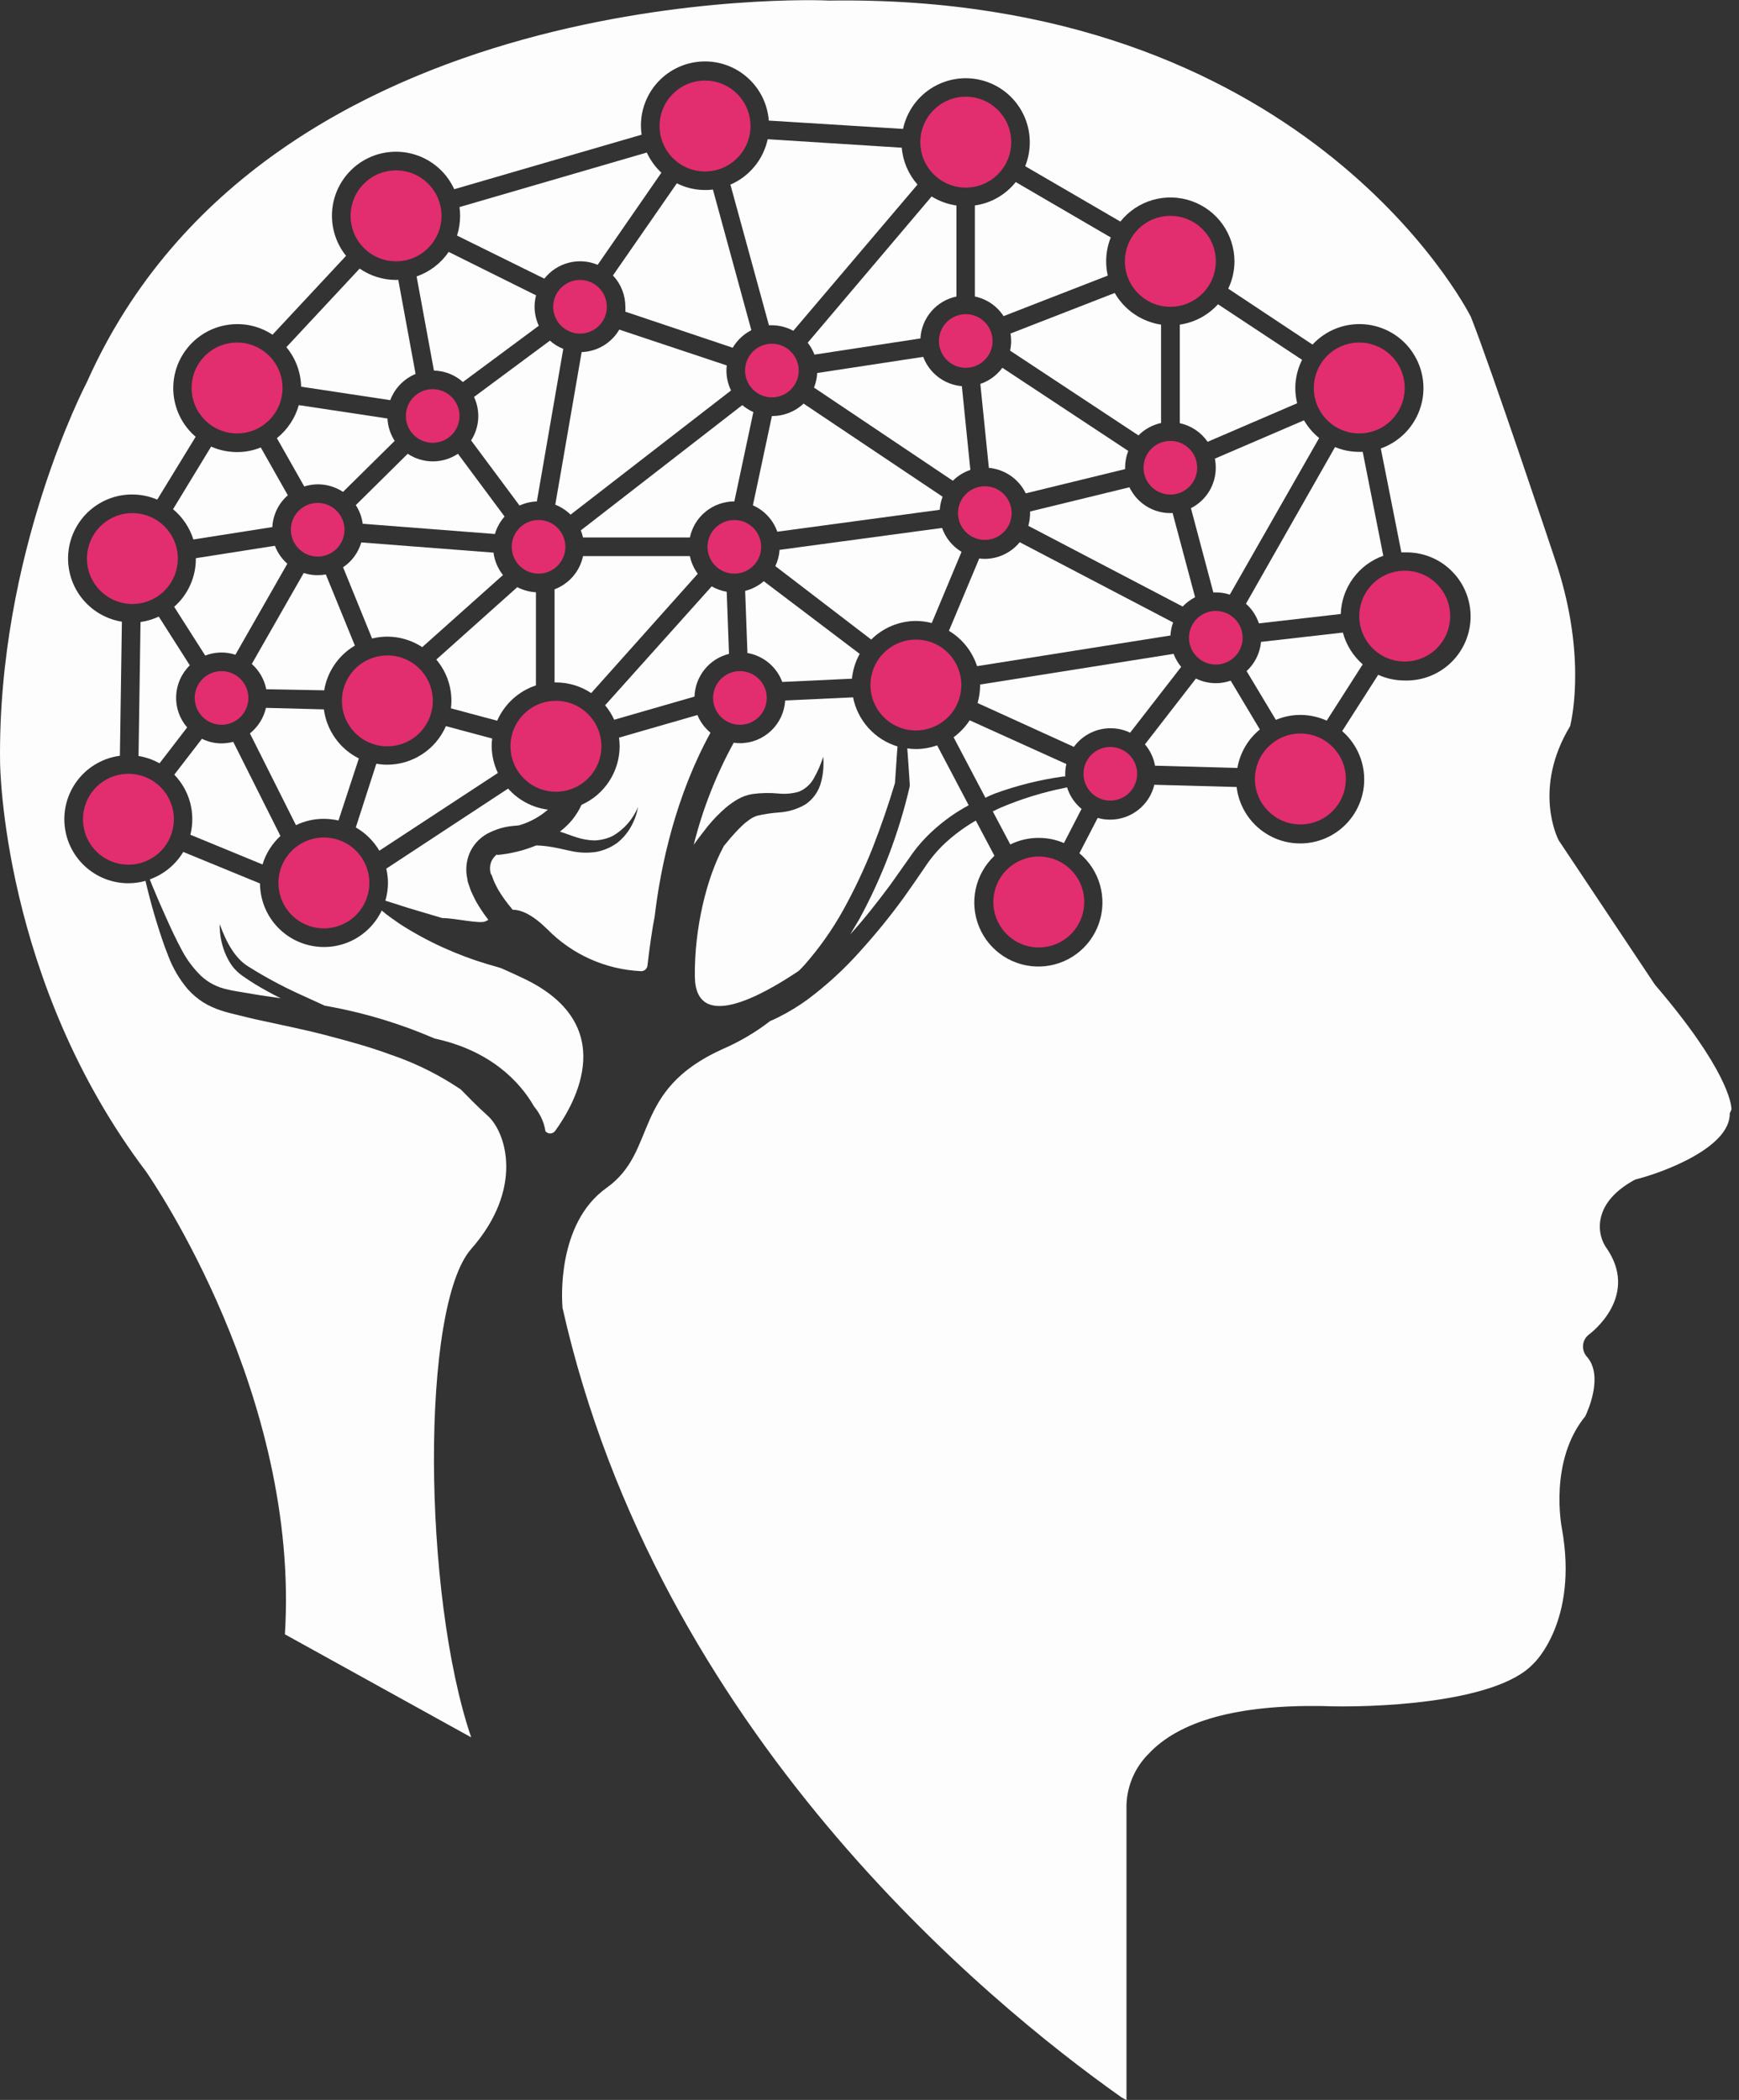 <svg width="53" height="64" viewBox="0 0 53 64" fill="none" xmlns="http://www.w3.org/2000/svg">
<rect x="0" y="0" width="53" height="64" fill="#333333" stroke="none"/>
<g clip-path="url(#clip0_838_214868)">
<path d="M9.682 17.53C9.537 17.531 9.394 17.508 9.256 17.464L7.674 20.236C7.901 20.438 8.056 20.709 8.115 21.007L9.881 21.039C9.927 20.757 10.035 20.489 10.197 20.254C10.358 20.018 10.57 19.821 10.816 19.676L9.93 17.507C9.848 17.523 9.765 17.53 9.682 17.53V17.53Z" fill="#FDFDFD"/>
<path d="M11.011 16.532C10.92 16.842 10.724 17.11 10.456 17.289L11.34 19.46C11.492 19.423 11.649 19.404 11.805 19.403C12.183 19.404 12.553 19.516 12.869 19.723L15.329 17.526C15.173 17.328 15.073 17.092 15.04 16.843L11.011 16.532Z" fill="#FDFDFD"/>
<path d="M13.758 21.359C13.758 21.435 13.753 21.512 13.743 21.588L15.153 21.966C15.263 21.714 15.425 21.488 15.629 21.302C15.832 21.116 16.073 20.976 16.334 20.889V18.051C16.136 18.04 15.942 17.987 15.766 17.895L13.297 20.102C13.595 20.453 13.758 20.898 13.758 21.359Z" fill="#FDFDFD"/>
<path d="M31.659 25.537C31.923 25.536 32.184 25.59 32.426 25.694L32.963 24.653C32.756 24.483 32.602 24.256 32.522 24C32.502 24 32.481 24 32.46 24.011C31.787 24.144 31.13 24.346 30.499 24.615C30.418 24.649 30.338 24.691 30.257 24.729L30.791 25.737C31.061 25.604 31.358 25.535 31.659 25.537V25.537Z" fill="#FDFDFD"/>
<path d="M17.702 16.164C17.729 16.235 17.752 16.307 17.768 16.381H21.026C21.091 16.07 21.261 15.791 21.508 15.591C21.755 15.391 22.063 15.282 22.381 15.282V15.282L22.96 12.559C22.838 12.504 22.724 12.433 22.623 12.347L17.702 16.164Z" fill="#FDFDFD"/>
<path d="M17.769 16.949C17.721 17.177 17.616 17.389 17.465 17.566C17.313 17.742 17.12 17.878 16.902 17.96V20.799H16.944C17.326 20.799 17.7 20.912 18.018 21.124L21.266 17.487C21.148 17.327 21.066 17.143 21.026 16.949H17.769Z" fill="#FDFDFD"/>
<path d="M27.721 26.137C27.929 25.829 28.175 25.547 28.452 25.299C28.776 25.004 29.136 24.749 29.523 24.542L28.561 22.716C28.354 22.79 28.135 22.829 27.914 22.829C27.826 22.829 27.738 22.822 27.651 22.809C27.664 22.964 27.674 23.119 27.685 23.274L27.727 23.904V23.925V23.963C27.4 25.375 26.884 26.736 26.192 28.009C26.101 28.166 26.003 28.323 25.912 28.478C26.345 28.005 26.739 27.496 27.125 26.98L27.721 26.137Z" fill="#FDFDFD"/>
<path d="M9.871 24.956C10.021 24.957 10.17 24.974 10.316 25.007L10.937 23.115C10.65 22.972 10.403 22.761 10.218 22.5C10.032 22.239 9.913 21.937 9.871 21.62L8.106 21.574C8.035 21.881 7.863 22.155 7.617 22.352L9.02 25.149C9.285 25.021 9.576 24.955 9.871 24.956V24.956Z" fill="#FDFDFD"/>
<path d="M30.323 24.184C30.997 23.938 31.695 23.764 32.405 23.666H32.465C32.465 23.639 32.465 23.615 32.465 23.59C32.465 23.488 32.477 23.387 32.5 23.287L29.553 21.953C29.422 22.153 29.256 22.328 29.063 22.47L30.034 24.315C30.13 24.262 30.227 24.224 30.323 24.184Z" fill="#FDFDFD"/>
<path d="M11.561 25.927L15.174 23.558C15.052 23.301 14.987 23.021 14.985 22.736C14.985 22.66 14.99 22.585 15 22.509L13.59 22.131C13.438 22.48 13.188 22.777 12.87 22.985C12.552 23.194 12.18 23.306 11.8 23.306C11.689 23.306 11.579 23.295 11.47 23.276L10.844 25.218C11.14 25.388 11.388 25.633 11.561 25.927V25.927Z" fill="#FDFDFD"/>
<path d="M21.167 21.23C21.176 20.928 21.284 20.638 21.474 20.402C21.663 20.167 21.925 20.001 22.218 19.928L22.148 18.036C21.987 18.008 21.832 17.952 21.69 17.871L18.442 21.495C18.554 21.629 18.647 21.777 18.719 21.936L21.167 21.23Z" fill="#FDFDFD"/>
<path d="M14.951 25.359C15.174 25.254 15.414 25.19 15.66 25.17L15.814 25.156C16.14 25.062 16.442 24.898 16.699 24.676C16.23 24.616 15.799 24.388 15.486 24.034L11.773 26.474C11.806 26.616 11.824 26.761 11.824 26.907C11.824 27.091 11.797 27.274 11.745 27.45L12.441 27.672L13.476 27.98C13.874 27.98 14.625 28.169 14.801 28.078C14.829 28.066 14.857 28.05 14.883 28.033C14.743 27.853 14.616 27.663 14.504 27.465C14.451 27.361 14.4 27.257 14.351 27.147L14.288 26.968L14.258 26.877L14.241 26.776C14.179 26.494 14.214 26.198 14.341 25.938C14.471 25.68 14.687 25.476 14.951 25.359V25.359Z" fill="#FDFDFD"/>
<path d="M24.544 24.519C24.299 24.661 24.024 24.744 23.741 24.762C23.517 24.777 23.294 24.811 23.075 24.862C22.994 24.889 22.917 24.927 22.848 24.977C22.765 25.034 22.687 25.097 22.615 25.167C22.453 25.323 22.3 25.49 22.159 25.666L22.055 25.791C22.052 25.8 22.048 25.809 22.044 25.818C21.54 26.753 21.162 28.278 21.177 29.756C21.194 31.459 23.17 30.38 24.347 29.587C24.4 29.532 24.455 29.48 24.506 29.423C24.964 28.905 25.364 28.339 25.7 27.735C26.038 27.123 26.337 26.491 26.595 25.842C26.847 25.196 27.075 24.537 27.276 23.865L27.316 23.278C27.328 23.102 27.339 22.926 27.354 22.75C27.014 22.647 26.708 22.453 26.469 22.189C26.23 21.925 26.068 21.602 25.999 21.253L23.93 21.349C23.909 21.701 23.755 22.032 23.498 22.274C23.242 22.516 22.903 22.651 22.551 22.651C22.488 22.65 22.424 22.645 22.362 22.636C21.824 23.616 21.414 24.661 21.143 25.746C21.277 25.556 21.427 25.367 21.574 25.178C21.741 24.973 21.926 24.783 22.127 24.61C22.237 24.518 22.355 24.435 22.479 24.362C22.617 24.282 22.768 24.228 22.925 24.201C23.19 24.165 23.457 24.159 23.722 24.184C23.931 24.206 24.143 24.188 24.345 24.13C24.538 24.051 24.699 23.909 24.801 23.726C24.921 23.517 25.017 23.295 25.089 23.064C25.112 23.318 25.092 23.574 25.028 23.821C24.96 24.106 24.787 24.356 24.544 24.519V24.519Z" fill="#FDFDFD"/>
<path d="M7.6 29.477C8.073 29.773 8.563 30.038 9.069 30.272C9.343 30.398 9.619 30.524 9.898 30.651L10.087 30.685C11.173 30.888 12.233 31.213 13.247 31.652C14.934 32.015 15.84 32.958 16.275 33.72C16.359 33.821 16.431 33.931 16.489 34.048C16.556 34.184 16.602 34.329 16.624 34.479C16.642 34.501 16.666 34.518 16.692 34.529C16.718 34.541 16.747 34.546 16.775 34.545C16.804 34.543 16.832 34.536 16.857 34.522C16.882 34.508 16.904 34.489 16.921 34.466C17.541 33.609 18.904 31.213 15.94 29.812C15.698 29.697 15.475 29.596 15.271 29.506C15.138 29.466 15.005 29.426 14.873 29.39C14.403 29.25 13.944 29.078 13.497 28.875C13.049 28.671 12.616 28.435 12.201 28.17C12.012 28.039 11.809 27.901 11.633 27.751C11.444 28.15 11.124 28.472 10.728 28.666C10.331 28.859 9.881 28.912 9.45 28.816C9.019 28.721 8.634 28.481 8.356 28.138C8.079 27.795 7.927 27.367 7.924 26.926L5.585 25.965C5.352 26.353 4.991 26.649 4.565 26.801L4.65 27.015C4.786 27.346 4.93 27.672 5.076 27.997C5.221 28.323 5.375 28.648 5.534 28.944C5.687 29.238 5.886 29.506 6.122 29.738C6.347 29.949 6.626 30.093 6.928 30.155C7.084 30.195 7.252 30.219 7.43 30.249L7.701 30.295L7.956 30.337C8.145 30.363 8.353 30.395 8.554 30.425C8.416 30.355 8.28 30.284 8.143 30.208C7.887 30.07 7.639 29.917 7.402 29.75C7.273 29.662 7.159 29.553 7.067 29.428C6.979 29.303 6.907 29.167 6.851 29.025C6.744 28.751 6.691 28.459 6.696 28.166C6.894 28.707 7.156 29.22 7.6 29.477Z" fill="#FDFDFD"/>
<path d="M16.59 8.493C16.777 8.254 17.037 8.084 17.331 8.008C17.625 7.931 17.935 7.954 18.215 8.071L20.157 5.264C19.971 5.09 19.82 4.881 19.712 4.649L14.004 6.311C14.016 6.399 14.023 6.489 14.023 6.578C14.023 6.782 13.991 6.985 13.929 7.18L16.59 8.493Z" fill="#FDFDFD"/>
<path d="M8.001 26.347C8.102 26.014 8.291 25.714 8.547 25.478L7.108 22.609C6.993 22.64 6.875 22.655 6.756 22.657C6.548 22.657 6.342 22.609 6.154 22.517L5.312 23.61C5.543 23.849 5.709 24.142 5.795 24.462C5.88 24.782 5.883 25.119 5.802 25.441L8.001 26.347Z" fill="#FDFDFD"/>
<path d="M5.308 18.494L6.255 19.98C6.549 19.865 6.874 19.856 7.174 19.955L8.757 17.181C8.588 17.032 8.458 16.844 8.378 16.634L5.969 17.012C5.969 17.012 5.969 17.012 5.969 17.027C5.97 17.305 5.911 17.579 5.797 17.832C5.683 18.085 5.517 18.311 5.308 18.494V18.494Z" fill="#FDFDFD"/>
<path d="M27.914 18.925C28.077 18.926 28.239 18.947 28.397 18.989L29.305 16.819C29.028 16.652 28.818 16.395 28.711 16.09L23.76 16.758C23.748 16.93 23.703 17.098 23.63 17.254L26.552 19.492C26.914 19.132 27.403 18.928 27.914 18.925V18.925Z" fill="#FDFDFD"/>
<path d="M22.71 18.009L22.78 19.902C23.018 19.943 23.242 20.047 23.428 20.201C23.614 20.356 23.757 20.557 23.841 20.784L25.965 20.685C25.991 20.419 26.072 20.162 26.201 19.928L23.278 17.714C23.114 17.855 22.919 17.956 22.71 18.009V18.009Z" fill="#FDFDFD"/>
<path d="M15.834 15.408C16 15.332 16.18 15.289 16.362 15.283L17.167 10.633C17.017 10.575 16.879 10.489 16.76 10.382L14.447 12.098C14.546 12.309 14.589 12.54 14.574 12.772C14.558 13.004 14.484 13.228 14.358 13.423L15.834 15.408Z" fill="#FDFDFD"/>
<path d="M23.526 12.679L22.946 15.401C23.119 15.477 23.273 15.588 23.401 15.726C23.529 15.864 23.627 16.027 23.69 16.205L28.641 15.537C28.651 15.401 28.68 15.267 28.728 15.139L24.491 12.301C24.23 12.547 23.884 12.683 23.526 12.679Z" fill="#FDFDFD"/>
<path d="M18.874 10.046C18.756 10.248 18.589 10.416 18.389 10.536C18.188 10.656 17.96 10.723 17.727 10.731L16.923 15.381C17.097 15.45 17.256 15.554 17.39 15.685L22.28 11.9C22.188 11.712 22.14 11.505 22.14 11.295C22.14 11.242 22.144 11.19 22.15 11.138L18.874 10.046Z" fill="#FDFDFD"/>
<path d="M14.991 26.684L15.011 26.741L15.053 26.856C15.089 26.936 15.132 27.017 15.174 27.099C15.27 27.262 15.377 27.418 15.494 27.566C15.536 27.621 15.581 27.674 15.624 27.727C15.891 27.727 16.228 27.878 16.677 28.317C17.435 29.093 18.46 29.551 19.544 29.599C19.591 29.599 19.637 29.581 19.672 29.549C19.707 29.517 19.729 29.474 19.733 29.426C19.803 28.832 19.871 28.349 19.951 27.943C20.14 26.334 20.611 24.228 21.654 22.331C21.479 22.187 21.342 22.002 21.256 21.792L18.866 22.481C18.878 22.568 18.885 22.656 18.885 22.744C18.884 23.122 18.774 23.491 18.568 23.808C18.362 24.125 18.069 24.375 17.723 24.529C17.649 24.691 17.555 24.843 17.443 24.983C17.331 25.117 17.204 25.239 17.065 25.346C17.254 25.405 17.43 25.477 17.578 25.522C17.756 25.58 17.941 25.611 18.128 25.615C18.314 25.606 18.497 25.561 18.666 25.482C19.018 25.281 19.292 24.968 19.445 24.593C19.41 24.804 19.337 25.007 19.232 25.193C19.124 25.388 18.978 25.559 18.802 25.696C18.612 25.831 18.395 25.923 18.166 25.965C17.937 25.998 17.704 25.994 17.477 25.952C17.242 25.906 17.059 25.857 16.866 25.823C16.694 25.791 16.519 25.772 16.344 25.766C15.962 25.923 15.559 26.021 15.148 26.058V26.035C15.075 26.093 15.016 26.166 14.977 26.251C14.927 26.371 14.92 26.505 14.958 26.629L14.991 26.684Z" fill="#FDFDFD"/>
<path d="M12.697 8.425L13.225 11.294C13.551 11.302 13.865 11.425 14.108 11.643L16.421 9.928C16.337 9.746 16.293 9.549 16.292 9.349C16.293 9.232 16.308 9.116 16.338 9.002L13.675 7.678C13.437 8.025 13.094 8.287 12.697 8.425V8.425Z" fill="#FDFDFD"/>
<path d="M28.137 10.876L24.907 11.368C24.898 11.521 24.865 11.671 24.809 11.813L29.04 14.652C29.19 14.502 29.373 14.389 29.574 14.322L29.315 11.769C29.054 11.747 28.805 11.652 28.596 11.493C28.388 11.335 28.229 11.121 28.137 10.876V10.876Z" fill="#FDFDFD"/>
<path d="M24.617 10.445C24.703 10.555 24.772 10.678 24.822 10.808L28.052 10.315C28.069 10.01 28.185 9.72 28.384 9.489C28.582 9.258 28.852 9.099 29.15 9.037V6.263C28.881 6.225 28.624 6.131 28.393 5.988L24.617 10.445Z" fill="#FDFDFD"/>
<path d="M23.397 4.243C23.331 4.548 23.194 4.832 22.997 5.072C22.799 5.313 22.547 5.503 22.261 5.627L23.435 9.913C23.461 9.913 23.49 9.913 23.518 9.913C23.749 9.913 23.976 9.971 24.178 10.082L27.963 5.625C27.687 5.312 27.518 4.918 27.483 4.502L23.397 4.243Z" fill="#FDFDFD"/>
<path d="M10.844 15.395C10.956 15.566 11.027 15.76 11.054 15.963L15.083 16.275C15.141 16.078 15.242 15.897 15.378 15.743L13.957 13.83C13.73 13.981 13.464 14.062 13.192 14.062C12.919 14.062 12.653 13.981 12.426 13.83L10.844 15.395Z" fill="#FDFDFD"/>
<path d="M34.443 22.331L35.999 20.325C35.9 20.207 35.822 20.072 35.768 19.928L29.871 20.863C29.871 20.863 29.871 20.878 29.871 20.885C29.87 21.069 29.844 21.251 29.794 21.427L32.729 22.763C32.857 22.587 33.025 22.444 33.218 22.346C33.412 22.247 33.626 22.195 33.843 22.195C34.051 22.194 34.257 22.24 34.443 22.331Z" fill="#FDFDFD"/>
<path d="M4.283 18.957L4.222 23.041C4.447 23.077 4.663 23.153 4.862 23.264L5.704 22.17C5.473 21.904 5.353 21.559 5.369 21.208C5.384 20.856 5.533 20.523 5.785 20.278L4.839 18.792C4.663 18.875 4.475 18.93 4.283 18.957V18.957Z" fill="#FDFDFD"/>
<path d="M52.77 33.808C52.77 33.649 52.645 32.591 50.448 30.023C50.437 30.008 50.425 29.994 50.416 29.979L47.526 25.643C47.516 25.63 47.507 25.615 47.499 25.6C47.467 25.535 46.71 24.027 47.853 22.131C47.937 21.788 48.338 19.805 47.378 17.006C47.359 16.947 45.437 11.189 44.827 9.654C44.621 9.251 39.64 -0.187 25.282 0.017H25.251C25.083 0 8.138 -0.677 2.65 11.643C2.646 11.653 2.641 11.662 2.636 11.671C2.61 11.722 -0.074 16.864 0.002 23.215C0.002 23.282 0.053 29.888 4.451 35.706C4.64 35.98 9.141 42.519 8.683 49.81L14.36 52.95C12.873 48.577 12.823 39.81 14.36 38.066C15.967 36.239 15.437 34.517 14.86 34.001C14.532 33.707 14.271 33.433 14.04 33.2L13.745 33.011C13.168 32.653 12.551 32.362 11.908 32.144C11.258 31.904 10.583 31.72 9.9 31.542C9.216 31.364 8.526 31.23 7.818 31.073L7.545 31.009L7.29 30.946C7.116 30.904 6.934 30.863 6.745 30.8C6.55 30.738 6.363 30.653 6.188 30.545C6.015 30.434 5.858 30.299 5.721 30.146C5.469 29.848 5.27 29.509 5.132 29.145C4.991 28.796 4.883 28.457 4.775 28.111C4.667 27.765 4.574 27.417 4.487 27.068L4.434 26.847C4.264 26.895 4.087 26.919 3.91 26.919C3.415 26.919 2.939 26.73 2.577 26.391C2.216 26.053 1.997 25.59 1.965 25.096C1.932 24.602 2.089 24.114 2.402 23.731C2.716 23.348 3.164 23.099 3.654 23.034L3.715 18.948C3.442 18.904 3.182 18.802 2.951 18.65C2.721 18.498 2.525 18.299 2.377 18.066C2.229 17.832 2.133 17.57 2.094 17.297C2.055 17.023 2.074 16.744 2.151 16.479C2.228 16.214 2.36 15.968 2.539 15.757C2.718 15.547 2.94 15.377 3.19 15.258C3.439 15.14 3.711 15.076 3.987 15.071C4.264 15.065 4.538 15.119 4.792 15.227L5.963 13.312C5.586 12.989 5.346 12.535 5.292 12.041C5.238 11.548 5.374 11.052 5.673 10.656C5.972 10.259 6.41 9.991 6.9 9.907C7.389 9.822 7.892 9.927 8.306 10.201L10.547 7.797C10.373 7.582 10.248 7.331 10.179 7.064C10.11 6.796 10.098 6.516 10.145 6.243C10.192 5.971 10.297 5.711 10.452 5.482C10.607 5.253 10.809 5.059 11.044 4.914C11.28 4.769 11.544 4.675 11.818 4.64C12.093 4.605 12.372 4.628 12.636 4.709C12.901 4.789 13.146 4.925 13.354 5.108C13.562 5.29 13.729 5.515 13.844 5.767L19.555 4.105C19.541 4.017 19.535 3.929 19.534 3.84C19.53 3.334 19.722 2.846 20.071 2.479C20.42 2.112 20.897 1.895 21.403 1.874C21.909 1.852 22.403 2.028 22.781 2.365C23.16 2.701 23.392 3.171 23.431 3.675L27.522 3.929C27.579 3.665 27.69 3.415 27.848 3.195C28.006 2.976 28.208 2.792 28.442 2.654C28.675 2.517 28.934 2.43 29.202 2.398C29.471 2.366 29.743 2.39 30.002 2.469C30.261 2.548 30.5 2.68 30.706 2.856C30.911 3.033 31.077 3.25 31.194 3.494C31.311 3.738 31.375 4.003 31.384 4.274C31.393 4.544 31.346 4.813 31.245 5.065L34.146 6.753C34.398 6.436 34.743 6.206 35.132 6.094C35.52 5.982 35.934 5.994 36.316 6.128C36.698 6.261 37.029 6.51 37.263 6.84C37.497 7.17 37.623 7.565 37.623 7.97C37.622 8.256 37.557 8.54 37.433 8.798L40.002 10.502C40.203 10.285 40.451 10.116 40.727 10.009C41.002 9.902 41.299 9.86 41.594 9.884C41.889 9.909 42.174 10 42.429 10.151C42.683 10.302 42.9 10.509 43.062 10.757C43.225 11.004 43.329 11.285 43.367 11.578C43.405 11.872 43.376 12.17 43.281 12.45C43.187 12.731 43.03 12.986 42.823 13.197C42.615 13.408 42.362 13.569 42.083 13.668L42.71 16.836H42.806C43.068 16.828 43.328 16.872 43.572 16.966C43.816 17.061 44.038 17.203 44.226 17.386C44.414 17.568 44.563 17.786 44.665 18.026C44.767 18.267 44.82 18.526 44.82 18.788C44.82 19.049 44.767 19.308 44.665 19.549C44.563 19.79 44.414 20.008 44.226 20.19C44.038 20.372 43.816 20.515 43.572 20.609C43.328 20.704 43.068 20.748 42.806 20.74C42.529 20.74 42.256 20.681 42.004 20.566L40.906 22.282C41.145 22.49 41.33 22.753 41.445 23.049C41.56 23.344 41.601 23.663 41.565 23.978C41.529 24.292 41.416 24.594 41.238 24.855C41.059 25.117 40.819 25.331 40.539 25.48C40.259 25.628 39.947 25.706 39.63 25.706C39.313 25.707 39.001 25.631 38.721 25.483C38.44 25.336 38.199 25.123 38.02 24.862C37.84 24.601 37.726 24.3 37.689 23.986L35.181 23.918C35.109 24.22 34.936 24.49 34.692 24.683C34.447 24.876 34.145 24.981 33.834 24.981C33.706 24.982 33.578 24.964 33.455 24.928L32.897 26.005C33.202 26.259 33.422 26.599 33.528 26.981C33.634 27.363 33.622 27.768 33.492 28.142C33.363 28.517 33.123 28.843 32.803 29.078C32.484 29.313 32.101 29.445 31.705 29.457C31.309 29.469 30.918 29.36 30.586 29.145C30.253 28.93 29.993 28.618 29.842 28.252C29.69 27.886 29.654 27.482 29.737 27.095C29.82 26.707 30.02 26.354 30.308 26.082L29.74 25.009C29.4 25.205 29.082 25.439 28.794 25.706C28.555 25.932 28.344 26.186 28.166 26.463C27.965 26.754 27.765 27.048 27.56 27.335C27.143 27.91 26.694 28.463 26.217 28.989C25.74 29.526 25.21 30.013 24.636 30.445C24.343 30.661 24.032 30.851 23.705 31.012C23.63 31.052 23.552 31.086 23.473 31.118C23.025 31.465 22.535 31.753 22.015 31.977C19.214 33.245 20.066 35.077 18.484 36.205C16.959 37.29 17.127 39.652 17.142 39.828C17.141 39.835 17.141 39.843 17.142 39.85C20.045 52.77 30.034 60.989 34.175 63.919L34.332 64.006V55.117C34.326 54.812 34.382 54.51 34.495 54.227C34.608 53.944 34.776 53.686 34.99 53.469C35.936 52.443 37.721 51.955 40.308 51.996C41.707 52.053 45.584 51.936 46.729 50.709L46.752 50.687C46.767 50.673 48.105 49.394 47.605 46.601C47.588 46.516 47.206 44.519 48.315 43.164C48.414 42.956 48.868 41.913 48.362 41.347C48.32 41.3 48.288 41.243 48.268 41.182C48.248 41.121 48.241 41.057 48.248 40.993C48.254 40.93 48.273 40.868 48.305 40.812C48.337 40.757 48.379 40.708 48.431 40.67C48.497 40.62 50.009 39.479 48.926 37.986C48.847 37.855 48.794 37.709 48.771 37.558C48.748 37.406 48.755 37.251 48.792 37.102C48.896 36.667 49.229 36.289 49.784 35.978C49.82 35.958 49.859 35.942 49.899 35.933C50.641 35.744 52.747 34.987 52.719 33.923C52.761 33.859 52.751 33.853 52.77 33.808Z" fill="#FDFDFD"/>
<path d="M12.07 8.532C11.674 8.532 11.287 8.411 10.961 8.186L8.728 10.581C9.01 10.92 9.168 11.345 9.177 11.785L11.894 12.196C11.961 12.017 12.064 11.853 12.197 11.716C12.33 11.578 12.489 11.47 12.666 11.397L12.138 8.528L12.07 8.532Z" fill="#FDFDFD"/>
<path d="M8.439 13.354L9.273 14.826C9.47 14.764 9.678 14.746 9.883 14.775C10.087 14.804 10.282 14.878 10.454 14.992L12.029 13.437C11.897 13.233 11.821 12.998 11.809 12.755L9.107 12.347C8.995 12.744 8.761 13.096 8.439 13.354V13.354Z" fill="#FDFDFD"/>
<path d="M7.226 13.778C6.953 13.778 6.684 13.722 6.435 13.611L5.274 15.519C5.565 15.761 5.78 16.081 5.893 16.442L8.3 16.064C8.31 15.879 8.357 15.698 8.437 15.531C8.518 15.365 8.632 15.217 8.772 15.095L7.948 13.638C7.719 13.731 7.473 13.779 7.226 13.778Z" fill="#FDFDFD"/>
<path d="M21.487 5.791C21.189 5.791 20.895 5.721 20.628 5.587L18.681 8.395C18.923 8.651 19.058 8.99 19.059 9.342C19.062 9.394 19.062 9.446 19.059 9.499L22.331 10.598C22.466 10.37 22.663 10.184 22.899 10.063L21.728 5.778C21.648 5.787 21.567 5.792 21.487 5.791V5.791Z" fill="#FDFDFD"/>
<path d="M39.742 12.81L37.026 13.978C37.044 14.069 37.053 14.162 37.053 14.255C37.053 14.51 36.983 14.761 36.849 14.979C36.715 15.196 36.524 15.373 36.296 15.488L36.979 18.055H37.055C37.2 18.055 37.343 18.078 37.481 18.123L40.204 13.35C40.019 13.199 39.862 13.017 39.742 12.81Z" fill="#FDFDFD"/>
<path d="M41.532 13.772C41.497 13.772 41.462 13.772 41.427 13.772C41.173 13.772 40.922 13.723 40.688 13.626L37.973 18.401C38.155 18.562 38.291 18.768 38.368 18.999L40.863 18.713C40.876 18.321 41.006 17.942 41.237 17.626C41.468 17.309 41.79 17.069 42.159 16.938L41.532 13.772Z" fill="#FDFDFD"/>
<path d="M39.632 21.789C39.909 21.79 40.183 21.849 40.435 21.963L41.532 20.248C41.239 19.993 41.028 19.655 40.927 19.279L38.433 19.563C38.401 19.904 38.245 20.221 37.993 20.453L38.885 21.94C39.121 21.84 39.376 21.789 39.632 21.789Z" fill="#FDFDFD"/>
<path d="M29.778 20.303L35.673 19.368C35.68 19.232 35.707 19.098 35.753 18.971L31.078 16.525C30.95 16.683 30.787 16.81 30.603 16.898C30.42 16.986 30.219 17.032 30.015 17.033C29.958 17.033 29.901 17.029 29.845 17.021L28.921 19.226C29.327 19.47 29.632 19.852 29.778 20.303V20.303Z" fill="#FDFDFD"/>
<path d="M37.121 9.273C36.817 9.609 36.406 9.829 35.957 9.894V12.898C36.302 12.972 36.605 13.175 36.805 13.465L39.534 12.29C39.497 12.14 39.478 11.986 39.477 11.832C39.478 11.532 39.548 11.236 39.684 10.967L37.121 9.273Z" fill="#FDFDFD"/>
<path d="M37.712 23.405C37.792 22.944 38.035 22.528 38.397 22.232L37.507 20.744C37.336 20.805 37.153 20.83 36.972 20.819C36.79 20.808 36.612 20.761 36.449 20.68L34.895 22.686C35.053 22.872 35.159 23.096 35.202 23.337L37.712 23.405Z" fill="#FDFDFD"/>
<path d="M33.974 8.929L30.798 10.165C30.81 10.24 30.817 10.316 30.817 10.392C30.817 10.491 30.806 10.59 30.785 10.687L34.697 13.27C34.885 13.08 35.124 12.948 35.386 12.892V9.894C35.093 9.85 34.814 9.74 34.569 9.573C34.325 9.406 34.121 9.186 33.974 8.929V8.929Z" fill="#FDFDFD"/>
<path d="M30.957 5.549C30.648 5.937 30.203 6.192 29.712 6.262V9.037C29.89 9.074 30.059 9.146 30.209 9.248C30.359 9.351 30.487 9.482 30.586 9.635L33.762 8.399C33.729 8.256 33.713 8.11 33.713 7.964C33.713 7.715 33.761 7.468 33.853 7.237L30.957 5.549Z" fill="#FDFDFD"/>
<path d="M35.669 15.638C35.408 15.638 35.153 15.564 34.932 15.425C34.711 15.285 34.535 15.086 34.422 14.851L31.394 15.589C31.394 15.606 31.394 15.621 31.394 15.638C31.394 15.769 31.375 15.9 31.34 16.026L36.044 18.486C36.154 18.371 36.282 18.275 36.423 18.202L35.738 15.636L35.669 15.638Z" fill="#FDFDFD"/>
<path d="M30.549 11.209C30.381 11.438 30.147 11.61 29.878 11.701L30.138 14.26C30.376 14.281 30.605 14.364 30.802 14.5C30.999 14.636 31.157 14.82 31.262 15.036L34.29 14.297C34.29 14.282 34.29 14.269 34.29 14.254C34.29 14.079 34.322 13.906 34.386 13.743L30.549 11.209Z" fill="#FDFDFD"/>
<path d="M3.91 23.583C3.636 23.584 3.369 23.666 3.141 23.818C2.914 23.971 2.737 24.188 2.633 24.441C2.529 24.694 2.502 24.972 2.556 25.241C2.609 25.509 2.742 25.756 2.936 25.949C3.129 26.143 3.376 26.274 3.645 26.327C3.913 26.38 4.192 26.353 4.445 26.248C4.698 26.143 4.914 25.965 5.066 25.738C5.218 25.51 5.299 25.242 5.299 24.968C5.299 24.786 5.263 24.606 5.193 24.437C5.123 24.269 5.021 24.116 4.892 23.987C4.763 23.859 4.61 23.757 4.441 23.687C4.273 23.618 4.092 23.582 3.91 23.583Z" fill="#E22D6E"/>
<path d="M6.756 20.454C6.594 20.453 6.436 20.501 6.301 20.59C6.166 20.679 6.061 20.807 5.998 20.956C5.936 21.105 5.919 21.27 5.95 21.429C5.981 21.588 6.059 21.734 6.173 21.848C6.287 21.963 6.433 22.041 6.592 22.073C6.75 22.105 6.915 22.089 7.064 22.027C7.214 21.966 7.342 21.861 7.432 21.726C7.522 21.592 7.57 21.433 7.57 21.272C7.57 21.056 7.484 20.849 7.331 20.695C7.179 20.542 6.972 20.456 6.756 20.454V20.454Z" fill="#E22D6E"/>
<path d="M4.027 18.408C4.302 18.41 4.571 18.33 4.8 18.178C5.029 18.026 5.208 17.81 5.313 17.556C5.419 17.303 5.447 17.023 5.394 16.754C5.34 16.484 5.208 16.237 5.014 16.043C4.819 15.849 4.572 15.717 4.302 15.664C4.033 15.611 3.753 15.639 3.5 15.745C3.247 15.851 3.03 16.03 2.879 16.259C2.728 16.489 2.648 16.758 2.65 17.032C2.652 17.397 2.798 17.746 3.056 18.003C3.314 18.261 3.663 18.406 4.027 18.408V18.408Z" fill="#E22D6E"/>
<path d="M7.226 13.21C7.991 13.21 8.611 12.59 8.611 11.825C8.611 11.06 7.991 10.44 7.226 10.44C6.461 10.44 5.84 11.06 5.84 11.825C5.84 12.59 6.461 13.21 7.226 13.21Z" fill="#E22D6E"/>
<path d="M12.07 7.964C12.835 7.964 13.456 7.344 13.456 6.579C13.456 5.814 12.835 5.193 12.07 5.193C11.305 5.193 10.685 5.814 10.685 6.579C10.685 7.344 11.305 7.964 12.07 7.964Z" fill="#E22D6E"/>
<path d="M17.678 8.532C17.516 8.532 17.358 8.58 17.224 8.67C17.089 8.76 16.984 8.888 16.922 9.037C16.861 9.186 16.844 9.351 16.876 9.509C16.907 9.668 16.985 9.814 17.1 9.928C17.214 10.042 17.36 10.12 17.518 10.152C17.677 10.183 17.841 10.167 17.991 10.105C18.14 10.043 18.268 9.938 18.358 9.804C18.447 9.67 18.495 9.511 18.495 9.35C18.495 9.133 18.409 8.925 18.255 8.772C18.102 8.619 17.895 8.533 17.678 8.532Z" fill="#E22D6E"/>
<path d="M23.526 10.476C23.364 10.476 23.206 10.524 23.071 10.613C22.937 10.703 22.832 10.831 22.77 10.98C22.708 11.13 22.692 11.294 22.724 11.453C22.755 11.611 22.833 11.757 22.948 11.871C23.062 11.986 23.207 12.063 23.366 12.095C23.525 12.127 23.689 12.11 23.838 12.049C23.988 11.987 24.116 11.882 24.205 11.747C24.295 11.613 24.343 11.455 24.343 11.293C24.343 11.076 24.256 10.869 24.103 10.716C23.95 10.562 23.742 10.476 23.526 10.476V10.476Z" fill="#E22D6E"/>
<path d="M29.434 11.21C29.885 11.21 30.251 10.844 30.251 10.393C30.251 9.941 29.885 9.575 29.434 9.575C28.982 9.575 28.616 9.941 28.616 10.393C28.616 10.844 28.982 11.21 29.434 11.21Z" fill="#E22D6E"/>
<path d="M30.015 16.455C30.466 16.455 30.832 16.089 30.832 15.638C30.832 15.186 30.466 14.82 30.015 14.82C29.563 14.82 29.197 15.186 29.197 15.638C29.197 16.089 29.563 16.455 30.015 16.455Z" fill="#E22D6E"/>
<path d="M35.67 15.073C36.121 15.073 36.487 14.707 36.487 14.255C36.487 13.803 36.121 13.438 35.67 13.438C35.218 13.438 34.852 13.803 34.852 14.255C34.852 14.707 35.218 15.073 35.67 15.073Z" fill="#E22D6E"/>
<path d="M35.67 9.35C36.435 9.35 37.055 8.729 37.055 7.964C37.055 7.199 36.435 6.579 35.67 6.579C34.904 6.579 34.284 7.199 34.284 7.964C34.284 8.729 34.904 9.35 35.67 9.35Z" fill="#E22D6E"/>
<path d="M41.427 13.21C41.7 13.21 41.968 13.129 42.196 12.977C42.424 12.824 42.602 12.608 42.706 12.355C42.811 12.102 42.839 11.823 42.785 11.555C42.732 11.286 42.6 11.039 42.406 10.845C42.212 10.652 41.965 10.52 41.697 10.466C41.428 10.413 41.15 10.44 40.896 10.545C40.643 10.65 40.427 10.827 40.275 11.055C40.123 11.283 40.041 11.551 40.041 11.825C40.041 12.192 40.187 12.544 40.447 12.804C40.707 13.064 41.059 13.21 41.427 13.21V13.21Z" fill="#E22D6E"/>
<path d="M42.812 17.393C42.538 17.393 42.27 17.474 42.042 17.626C41.814 17.779 41.637 17.995 41.532 18.248C41.427 18.501 41.4 18.78 41.453 19.049C41.507 19.318 41.639 19.564 41.833 19.758C42.027 19.952 42.274 20.084 42.543 20.137C42.812 20.19 43.09 20.162 43.343 20.057C43.596 19.952 43.813 19.774 43.965 19.546C44.117 19.318 44.197 19.05 44.197 18.776C44.197 18.594 44.161 18.414 44.092 18.246C44.022 18.078 43.92 17.926 43.791 17.797C43.663 17.669 43.51 17.567 43.342 17.497C43.174 17.428 42.994 17.392 42.812 17.393V17.393Z" fill="#E22D6E"/>
<path d="M37.055 18.619C36.893 18.619 36.735 18.667 36.601 18.757C36.466 18.847 36.361 18.974 36.3 19.124C36.238 19.273 36.221 19.438 36.253 19.596C36.285 19.755 36.362 19.901 36.477 20.015C36.591 20.129 36.737 20.207 36.895 20.238C37.054 20.27 37.218 20.254 37.368 20.192C37.517 20.13 37.645 20.025 37.735 19.891C37.825 19.756 37.872 19.598 37.872 19.437C37.872 19.22 37.786 19.012 37.632 18.859C37.479 18.706 37.272 18.62 37.055 18.619V18.619Z" fill="#E22D6E"/>
<path d="M39.633 25.127C40.398 25.127 41.018 24.507 41.018 23.742C41.018 22.977 40.398 22.356 39.633 22.356C38.867 22.356 38.247 22.977 38.247 23.742C38.247 24.507 38.867 25.127 39.633 25.127Z" fill="#E22D6E"/>
<path d="M33.84 22.766C33.678 22.766 33.52 22.814 33.385 22.903C33.251 22.993 33.146 23.121 33.084 23.27C33.022 23.42 33.006 23.584 33.038 23.743C33.069 23.901 33.147 24.047 33.261 24.161C33.376 24.276 33.521 24.354 33.68 24.385C33.839 24.417 34.003 24.4 34.152 24.338C34.302 24.277 34.429 24.172 34.519 24.037C34.609 23.903 34.657 23.745 34.657 23.583C34.657 23.366 34.571 23.158 34.418 23.005C34.264 22.852 34.056 22.766 33.84 22.766Z" fill="#E22D6E"/>
<path d="M27.914 19.493C27.64 19.493 27.372 19.574 27.145 19.727C26.917 19.879 26.739 20.095 26.634 20.348C26.529 20.602 26.502 20.88 26.555 21.149C26.609 21.417 26.741 21.664 26.935 21.858C27.128 22.052 27.375 22.184 27.644 22.237C27.913 22.291 28.191 22.263 28.444 22.158C28.698 22.053 28.914 21.876 29.066 21.648C29.218 21.42 29.299 21.152 29.299 20.878C29.299 20.511 29.154 20.159 28.894 19.899C28.634 19.639 28.282 19.493 27.914 19.493V19.493Z" fill="#E22D6E"/>
<path d="M22.381 17.484C22.832 17.484 23.198 17.118 23.198 16.666C23.198 16.215 22.832 15.849 22.381 15.849C21.929 15.849 21.563 16.215 21.563 16.666C21.563 17.118 21.929 17.484 22.381 17.484Z" fill="#E22D6E"/>
<path d="M22.551 22.089C23.003 22.089 23.369 21.723 23.369 21.272C23.369 20.82 23.003 20.454 22.551 20.454C22.099 20.454 21.733 20.82 21.733 21.272C21.733 21.723 22.099 22.089 22.551 22.089Z" fill="#E22D6E"/>
<path d="M16.412 17.484C16.573 17.484 16.732 17.436 16.866 17.347C17.001 17.257 17.106 17.13 17.168 16.98C17.231 16.831 17.247 16.667 17.216 16.508C17.184 16.349 17.107 16.203 16.992 16.089C16.878 15.974 16.733 15.896 16.574 15.864C16.415 15.833 16.251 15.849 16.101 15.911C15.952 15.973 15.824 16.077 15.734 16.212C15.644 16.346 15.596 16.504 15.596 16.666C15.597 16.883 15.683 17.09 15.835 17.243C15.988 17.396 16.195 17.483 16.412 17.484V17.484Z" fill="#E22D6E"/>
<path d="M11.805 19.976C11.531 19.976 11.263 20.057 11.036 20.209C10.808 20.361 10.63 20.578 10.525 20.831C10.421 21.084 10.393 21.363 10.447 21.632C10.5 21.901 10.633 22.147 10.826 22.341C11.02 22.535 11.267 22.667 11.536 22.72C11.805 22.773 12.084 22.745 12.337 22.64C12.59 22.535 12.806 22.357 12.958 22.129C13.11 21.901 13.191 21.633 13.191 21.359C13.191 21.177 13.155 20.997 13.085 20.829C13.015 20.661 12.913 20.509 12.785 20.38C12.656 20.252 12.503 20.15 12.335 20.08C12.167 20.011 11.987 19.975 11.805 19.976V19.976Z" fill="#E22D6E"/>
<path d="M9.871 25.524C9.597 25.524 9.329 25.606 9.101 25.758C8.874 25.91 8.696 26.127 8.591 26.38C8.486 26.633 8.459 26.912 8.513 27.181C8.566 27.449 8.698 27.696 8.892 27.89C9.086 28.084 9.333 28.215 9.602 28.269C9.871 28.322 10.15 28.294 10.403 28.189C10.656 28.084 10.872 27.906 11.024 27.678C11.176 27.45 11.257 27.182 11.257 26.908C11.257 26.726 11.221 26.546 11.151 26.378C11.081 26.21 10.979 26.057 10.851 25.929C10.722 25.8 10.569 25.699 10.401 25.629C10.233 25.56 10.053 25.524 9.871 25.524V25.524Z" fill="#E22D6E"/>
<path d="M16.943 24.13C17.709 24.13 18.329 23.51 18.329 22.745C18.329 21.98 17.709 21.359 16.943 21.359C16.178 21.359 15.558 21.98 15.558 22.745C15.558 23.51 16.178 24.13 16.943 24.13Z" fill="#E22D6E"/>
<path d="M31.66 26.105C31.385 26.105 31.117 26.187 30.89 26.339C30.662 26.491 30.484 26.708 30.379 26.961C30.275 27.214 30.247 27.493 30.301 27.762C30.355 28.03 30.487 28.277 30.681 28.471C30.875 28.665 31.122 28.796 31.39 28.85C31.659 28.903 31.938 28.875 32.191 28.77C32.444 28.665 32.66 28.487 32.812 28.259C32.964 28.031 33.045 27.763 33.045 27.489C33.045 27.307 33.009 27.127 32.939 26.959C32.87 26.791 32.768 26.639 32.639 26.51C32.51 26.381 32.358 26.28 32.19 26.21C32.021 26.141 31.841 26.105 31.66 26.105Z" fill="#E22D6E"/>
<path d="M21.487 5.226C22.252 5.226 22.873 4.605 22.873 3.84C22.873 3.075 22.252 2.455 21.487 2.455C20.722 2.455 20.102 3.075 20.102 3.84C20.102 4.605 20.722 5.226 21.487 5.226Z" fill="#E22D6E"/>
<path d="M29.434 5.718C30.199 5.718 30.819 5.098 30.819 4.333C30.819 3.567 30.199 2.947 29.434 2.947C28.669 2.947 28.049 3.567 28.049 4.333C28.049 5.098 28.669 5.718 29.434 5.718Z" fill="#E22D6E"/>
<path d="M9.682 16.963C9.844 16.963 10.002 16.915 10.136 16.825C10.271 16.736 10.376 16.608 10.437 16.459C10.499 16.309 10.515 16.145 10.484 15.986C10.452 15.828 10.374 15.682 10.26 15.568C10.146 15.453 10 15.375 9.842 15.344C9.683 15.312 9.519 15.329 9.369 15.39C9.22 15.452 9.092 15.557 9.002 15.691C8.912 15.826 8.864 15.984 8.864 16.146C8.865 16.362 8.951 16.57 9.105 16.723C9.258 16.876 9.465 16.963 9.682 16.963V16.963Z" fill="#E22D6E"/>
<path d="M13.191 11.86C13.029 11.86 12.871 11.907 12.736 11.996C12.601 12.085 12.495 12.213 12.433 12.362C12.37 12.511 12.354 12.676 12.384 12.834C12.415 12.993 12.493 13.139 12.607 13.254C12.721 13.369 12.866 13.447 13.025 13.479C13.184 13.511 13.348 13.496 13.498 13.434C13.647 13.373 13.775 13.268 13.866 13.134C13.956 13 14.004 12.842 14.005 12.68C14.005 12.463 13.919 12.256 13.767 12.102C13.614 11.949 13.407 11.862 13.191 11.86Z" fill="#E22D6E"/>
</g>
<defs>
<clipPath id="clip0_838_214868">
<rect width="52.77" height="64" fill="white"/>
</clipPath>
</defs>
</svg>
